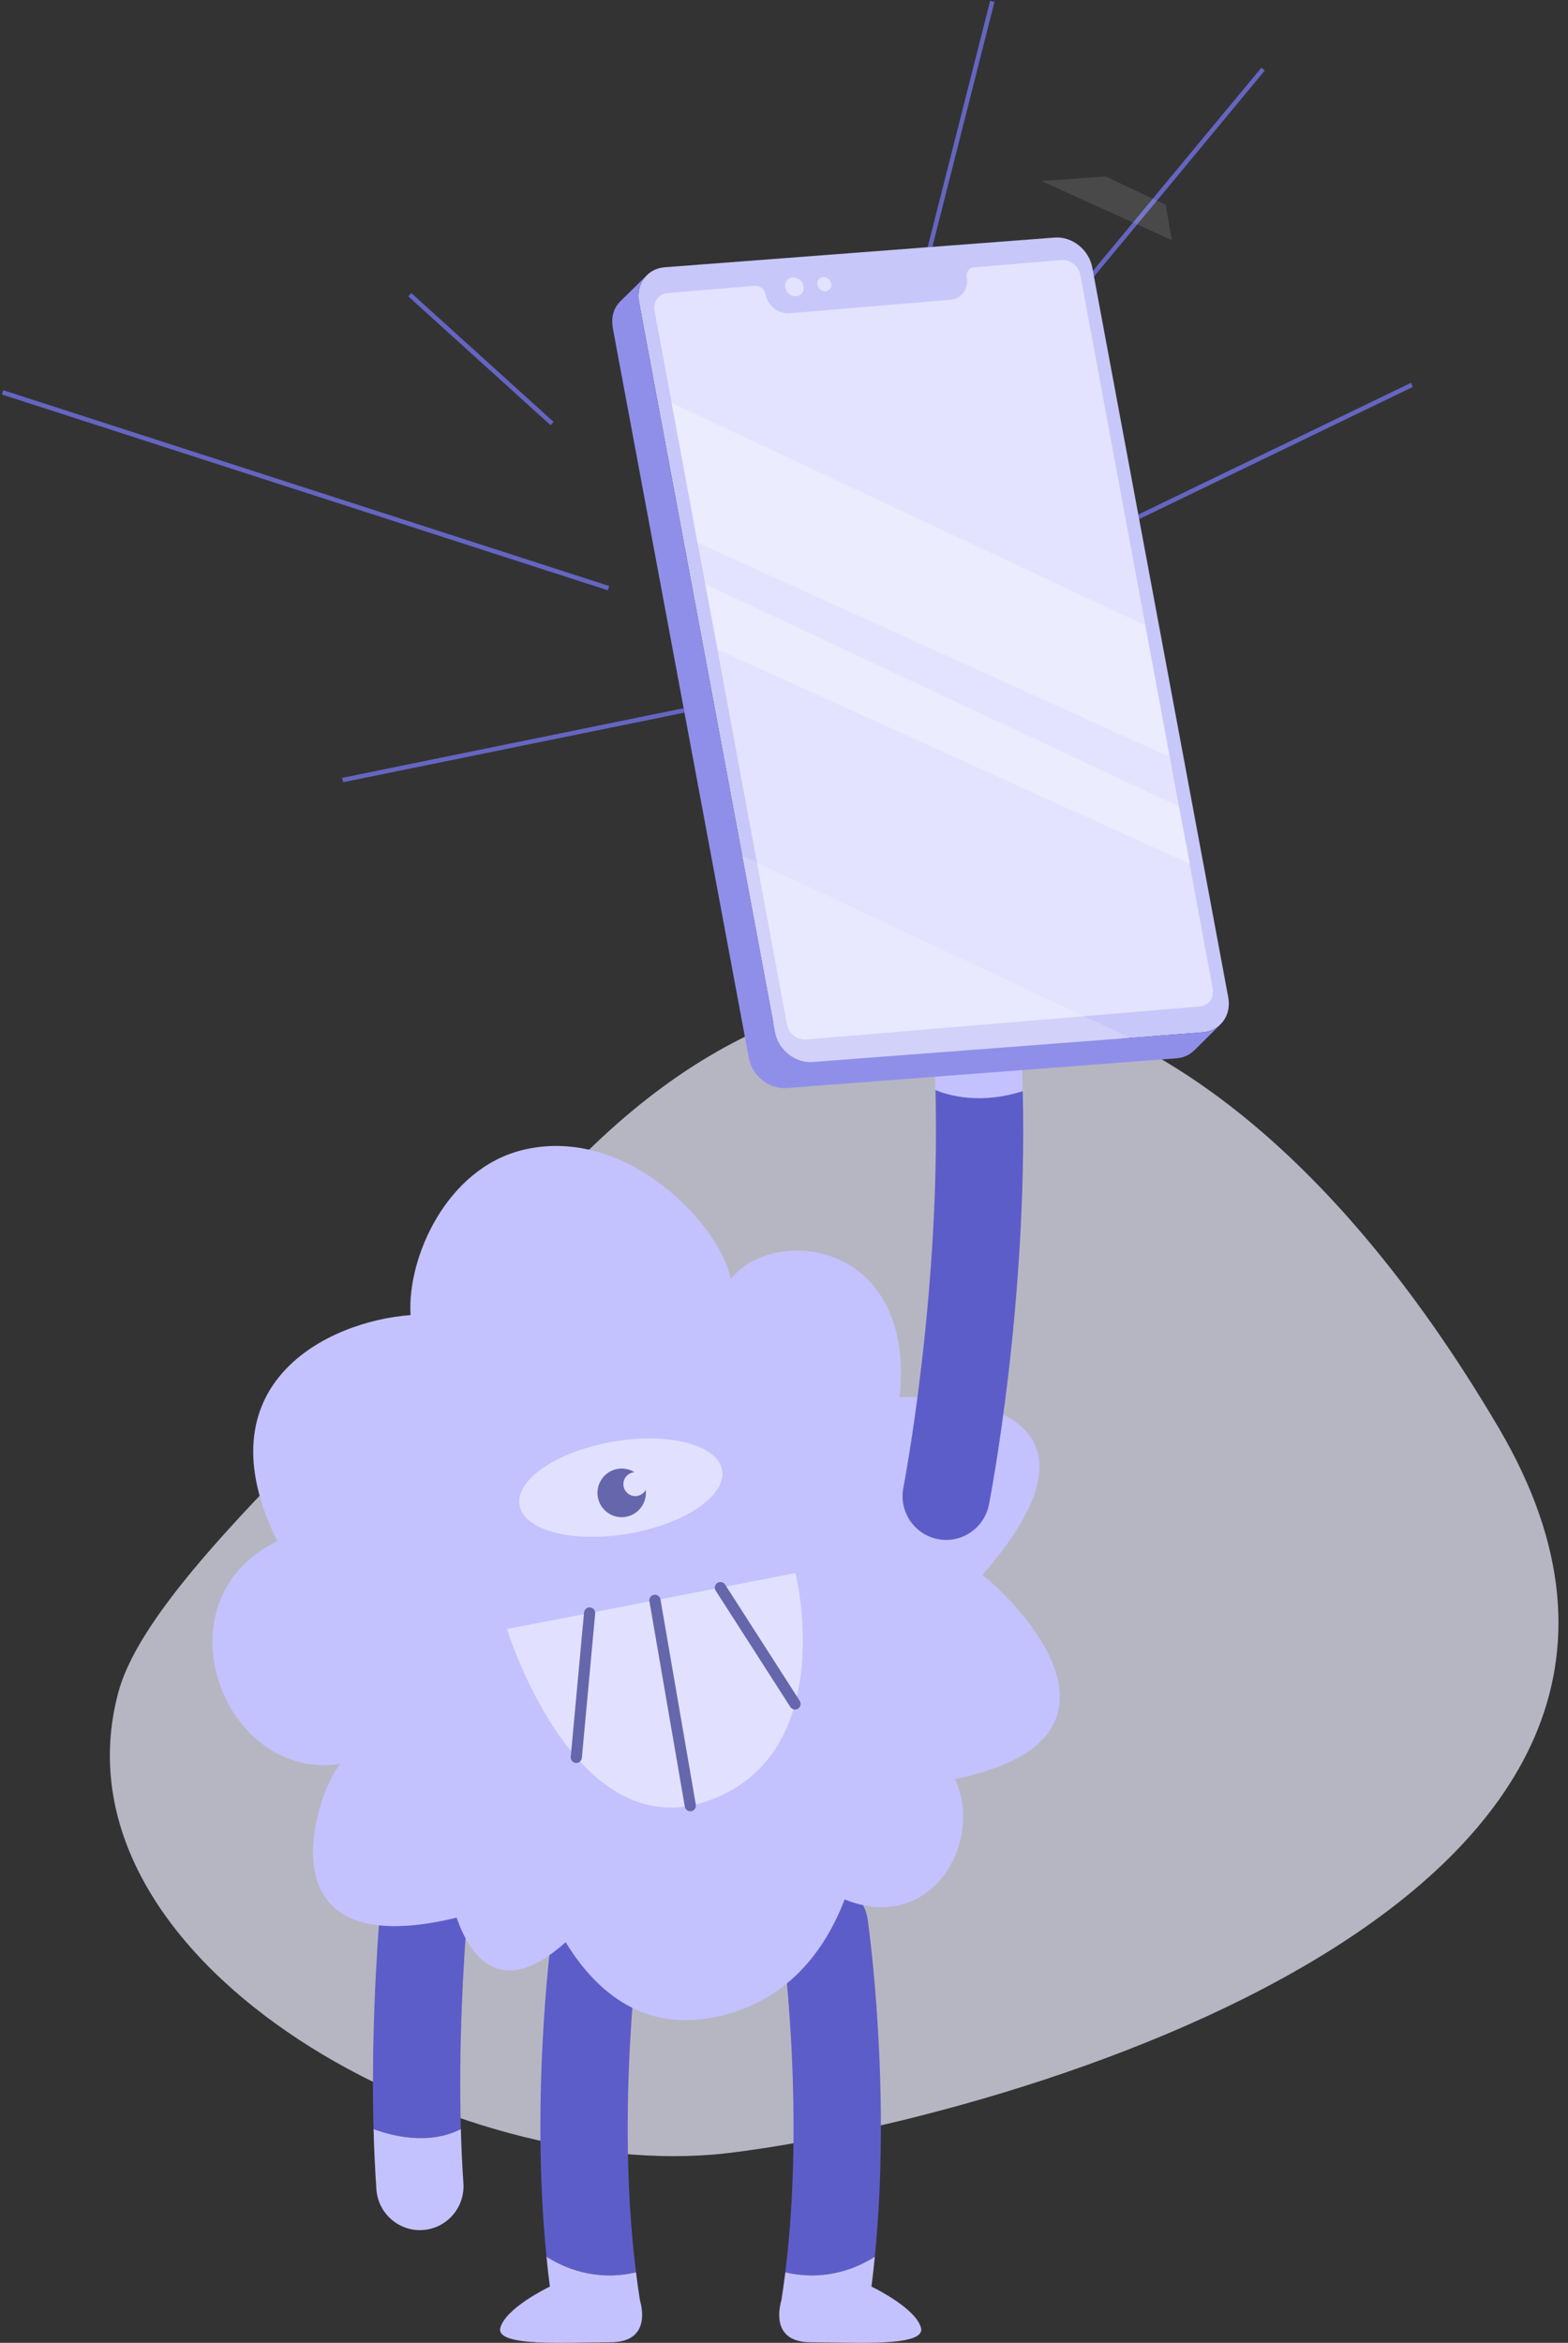 <svg width="164" height="245" viewBox="0 0 164 245" fill="none" xmlns="http://www.w3.org/2000/svg">
<rect x="0" y="0" width="164" height="245" fill="#333333" stroke="none"/>
<path opacity="0.7" d="M12.373 176.983C4.943 204.789 46.123 227.69 74.648 225.307C75.156 225.265 75.665 225.213 76.177 225.151C104.88 221.709 185.916 198.91 156.778 149.365C127.64 99.821 87.987 87.75 55.002 127.41C41.249 143.945 15.738 164.396 12.373 176.983Z" fill="#EEEEFF"/>
<path d="M50.085 188.405C50.436 185.9 48.697 183.58 46.203 183.228C43.706 182.875 41.399 184.621 41.048 187.127C40.936 187.921 38.599 204.896 39.071 222.644C40.889 223.321 44.806 224.384 48.201 222.647C47.728 205.549 50.054 188.633 50.085 188.405Z" fill="#5D5DC9"/>
<path d="M39.072 222.646C39.128 224.744 39.224 226.852 39.367 228.943C39.533 231.361 41.536 233.213 43.913 233.213C44.018 233.213 44.123 233.208 44.229 233.201C46.742 233.027 48.641 230.842 48.468 228.316C48.34 226.438 48.253 224.542 48.202 222.646C44.804 224.385 40.89 223.323 39.072 222.646Z" fill="#C3C2FF"/>
<path d="M66.519 237.623C64.369 220.364 66.91 202.211 66.938 202.019C67.299 199.514 65.567 197.192 63.075 196.83C60.581 196.47 58.267 198.204 57.907 200.71C57.792 201.502 55.413 218.446 57.156 235.992C58.782 237.036 62.184 238.653 66.519 237.623Z" fill="#5D5DC9"/>
<path d="M66.521 237.623C62.185 238.652 58.783 237.036 57.157 235.992C57.26 237.033 57.377 238.074 57.511 239.115C57.024 239.353 52.911 241.404 52.337 243.406C51.745 245.471 59.345 244.938 63.861 244.938C68.376 244.938 66.954 240.68 66.93 240.53C66.776 239.566 66.643 238.596 66.521 237.623Z" fill="#C3C2FF"/>
<path d="M82.136 237.623C84.286 220.364 81.745 202.211 81.717 202.019C81.356 199.514 83.088 197.192 85.58 196.83C88.074 196.47 90.388 198.204 90.748 200.71C90.863 201.502 93.243 218.446 91.499 235.992C89.873 237.036 86.471 238.653 82.136 237.623Z" fill="#5D5DC9"/>
<path d="M82.139 237.623C86.475 238.652 89.877 237.036 91.503 235.992C91.4 237.033 91.283 238.074 91.15 239.115C91.636 239.353 95.749 241.404 96.323 243.406C96.915 245.471 89.315 244.938 84.799 244.938C80.284 244.938 81.706 240.68 81.73 240.53C81.882 239.566 82.017 238.596 82.139 237.623Z" fill="#C3C2FF"/>
<path d="M102.738 164.708C118.906 146.186 97.544 145.932 94.079 146.111C95.836 129.926 81.114 127.935 76.416 133.77C75.506 128.426 65.709 117.58 54.682 120.255C46.675 122.201 42.557 131.564 42.943 137.524C34.246 138.163 20.881 144.736 29.005 161.171C16.207 167.347 23.298 186.357 35.617 184.458C33.481 186.526 26.314 205.732 47.761 200.536C49.155 204.545 52.347 209.226 59.163 203.1C62.078 207.88 66.83 212.305 74.21 211.036C82.436 209.624 86.421 203.668 88.342 198.627C97.413 202.324 102.954 192.599 99.882 186.042C121.52 181.586 104.828 166.132 102.738 164.708Z" fill="#C3C2FF"/>
<path d="M65.75 160.378C71.601 159.371 75.979 156.403 75.528 153.748C75.078 151.093 69.969 149.757 64.117 150.764C58.266 151.771 53.888 154.74 54.339 157.395C54.789 160.05 59.898 161.385 65.75 160.378Z" fill="#E1E1FF"/>
<path d="M65.449 158.622C66.827 158.384 67.754 157.069 67.519 155.685C67.284 154.3 65.975 153.369 64.597 153.607C63.219 153.844 62.292 155.159 62.527 156.544C62.762 157.929 64.07 158.859 65.449 158.622Z" fill="#6666AD"/>
<path d="M66.446 156.452C67.132 156.452 67.689 155.893 67.689 155.203C67.689 154.513 67.132 153.954 66.446 153.954C65.759 153.954 65.202 154.513 65.202 155.203C65.202 155.893 65.759 156.452 66.446 156.452Z" fill="#E1E1FF"/>
<path d="M83.203 164.505L53.032 170.354C53.032 170.354 60.028 193.205 73.97 188.347C87.913 183.489 83.203 164.505 83.203 164.505Z" fill="#E1E1FF"/>
<path d="M60.277 184.358C60.258 184.358 60.239 184.358 60.223 184.356C59.9 184.325 59.664 184.041 59.694 183.716L61.086 168.624C61.117 168.299 61.402 168.06 61.723 168.093C62.045 168.123 62.282 168.408 62.251 168.732L60.859 183.824C60.829 184.13 60.574 184.358 60.277 184.358Z" fill="#6666AD"/>
<path d="M83.154 178.774C82.962 178.774 82.775 178.68 82.663 178.504L74.858 166.345C74.682 166.072 74.761 165.708 75.033 165.531C75.304 165.357 75.667 165.435 75.843 165.708L83.648 177.867C83.823 178.14 83.744 178.504 83.472 178.68C83.374 178.744 83.264 178.774 83.154 178.774Z" fill="#6666AD"/>
<path d="M72.2 189.411C71.922 189.411 71.674 189.209 71.625 188.925L67.925 167.456C67.869 167.136 68.085 166.833 68.403 166.777C68.721 166.72 69.025 166.937 69.079 167.256L72.778 188.725C72.834 189.044 72.619 189.348 72.301 189.404C72.268 189.409 72.233 189.411 72.2 189.411Z" fill="#6666AD"/>
<path d="M106.974 114.103C106.945 112.793 106.9 111.474 106.836 110.151C106.716 107.624 104.578 105.672 102.062 105.793C99.545 105.914 97.602 108.06 97.722 110.587C97.776 111.725 97.816 112.86 97.843 113.993C99.206 114.558 102.522 115.528 106.974 114.103Z" fill="#C3C2FF"/>
<path d="M97.844 113.995C98.377 135.373 94.539 155.296 94.485 155.566C93.998 158.05 95.605 160.46 98.077 160.949C98.538 161.039 98.997 161.059 99.442 161.012C101.377 160.806 103.039 159.361 103.436 157.34C103.61 156.45 107.492 136.382 106.972 114.105C102.523 115.53 99.206 114.559 97.844 113.995Z" fill="#5D5DC9"/>
<path d="M131.925 7.08L99.035 46.751L99.395 47.051L132.284 7.38L131.925 7.08Z" fill="#6565C1"/>
<path d="M147.571 40.037L101.38 62.342L101.582 62.766L147.773 40.461L147.571 40.037Z" fill="#6565C1"/>
<path d="M103.562 0.08L96.713 27.084L97.167 27.2L104.015 0.196L103.562 0.08Z" fill="#6565C1"/>
<path d="M35.791 81.341L35.883 81.802L71.585 74.523L71.494 74.062L35.791 81.341Z" fill="#6565C1"/>
<path d="M43.019 30.647L42.705 30.996L57.582 44.462L57.895 44.113L43.019 30.647Z" fill="#6565C1"/>
<path d="M0.345 40.808L0.202 41.255L63.57 61.729L63.713 61.281L0.345 40.808Z" fill="#6565C1"/>
<path d="M69.519 27.949C67.689 28.089 66.489 29.723 66.838 31.597L81.062 107.926C81.411 109.8 83.179 111.208 85.009 111.067L125.786 107.955C127.616 107.815 128.818 106.181 128.467 104.307L114.244 27.978C113.894 26.104 112.13 24.696 110.297 24.845L69.519 27.949Z" fill="#C7C7F9"/>
<path d="M64.036 33.724C64.036 33.685 64.036 33.644 64.036 33.604C64.036 33.565 64.036 33.548 64.036 33.519C64.036 33.49 64.036 33.435 64.044 33.394C64.053 33.353 64.044 33.342 64.044 33.317C64.044 33.291 64.056 33.222 64.063 33.175C64.063 33.157 64.063 33.14 64.063 33.123C64.081 33.021 64.103 32.92 64.131 32.82L64.141 32.781C64.169 32.685 64.201 32.594 64.237 32.503C64.237 32.503 64.237 32.486 64.237 32.477L64.252 32.443C64.267 32.407 64.283 32.373 64.3 32.339C64.317 32.304 64.322 32.289 64.334 32.265L64.388 32.162L64.415 32.113L64.424 32.101C64.475 32.013 64.532 31.929 64.594 31.849L64.608 31.826C64.613 31.822 64.618 31.816 64.621 31.809C64.676 31.739 64.732 31.672 64.791 31.607L64.803 31.592L64.89 31.503L67.655 28.785C67.621 28.819 67.588 28.853 67.556 28.889C67.496 28.954 67.44 29.021 67.386 29.091L67.359 29.131C67.297 29.211 67.24 29.295 67.189 29.382L67.153 29.444C67.134 29.478 67.115 29.513 67.098 29.547L67.063 29.62L67.017 29.725C67.008 29.744 67.001 29.764 66.993 29.785C66.957 29.876 66.925 29.966 66.897 30.062L66.887 30.102C66.86 30.201 66.836 30.302 66.818 30.405C66.819 30.423 66.819 30.442 66.818 30.46C66.818 30.508 66.802 30.554 66.797 30.602V30.679C66.797 30.72 66.797 30.763 66.789 30.804C66.78 30.845 66.789 30.86 66.789 30.89C66.789 30.919 66.789 30.97 66.789 31.009C66.789 31.049 66.789 31.071 66.789 31.1C66.789 31.129 66.789 31.179 66.789 31.218V31.282C66.799 31.386 66.812 31.492 66.833 31.599L81.062 107.926C81.085 108.044 81.112 108.159 81.144 108.269C81.176 108.378 81.209 108.467 81.245 108.565L81.27 108.628C81.292 108.685 81.318 108.74 81.343 108.8C81.369 108.86 81.399 108.921 81.43 108.98C81.46 109.038 81.486 109.082 81.515 109.134C81.544 109.185 81.569 109.228 81.598 109.272C81.627 109.317 81.668 109.377 81.704 109.428L81.789 109.546C81.83 109.598 81.871 109.648 81.913 109.697C81.956 109.747 81.971 109.769 82.001 109.803C82.032 109.838 82.092 109.898 82.138 109.942L82.238 110.043C82.277 110.081 82.32 110.115 82.361 110.149C82.401 110.184 82.452 110.232 82.5 110.269C82.548 110.307 82.568 110.317 82.6 110.341C82.667 110.391 82.733 110.437 82.801 110.482C82.869 110.526 82.961 110.584 83.044 110.629H83.061C83.145 110.675 83.232 110.716 83.318 110.756L83.388 110.785C83.48 110.824 83.572 110.86 83.665 110.891C83.759 110.922 83.856 110.948 83.953 110.972L84.026 110.989C84.125 111.009 84.222 111.028 84.322 111.04C84.421 111.052 84.521 111.059 84.621 111.062H84.698C84.799 111.062 84.9 111.062 85.003 111.054L125.786 107.955C126.489 107.912 127.153 107.616 127.657 107.121L124.915 109.838C124.41 110.332 123.746 110.628 123.043 110.672L82.267 113.784C82.165 113.789 82.064 113.789 81.962 113.784H81.888C81.785 113.784 81.685 113.774 81.586 113.762C81.488 113.748 81.389 113.729 81.292 113.709L81.219 113.691C81.12 113.667 81.025 113.642 80.93 113.611C80.835 113.58 80.743 113.544 80.651 113.505L80.583 113.476C80.559 113.465 80.537 113.457 80.515 113.445C80.45 113.416 80.387 113.383 80.324 113.349H80.309C80.237 113.311 80.168 113.27 80.1 113.227L80.064 113.202C79.996 113.157 79.929 113.111 79.865 113.061C79.838 113.042 79.809 113.025 79.783 113.005L79.763 112.989C79.715 112.951 79.671 112.91 79.625 112.871C79.579 112.832 79.552 112.811 79.518 112.78L79.501 112.763L79.4 112.664C79.363 112.624 79.322 112.587 79.286 112.547C79.279 112.539 79.272 112.531 79.264 112.523C79.234 112.489 79.206 112.453 79.176 112.419C79.145 112.385 79.109 112.342 79.079 112.302L79.052 112.266L78.966 112.148C78.941 112.112 78.914 112.076 78.89 112.039C78.866 112.001 78.871 112.008 78.861 111.992C78.832 111.946 78.805 111.9 78.778 111.854C78.75 111.807 78.735 111.785 78.716 111.751L78.692 111.699C78.662 111.641 78.635 111.581 78.606 111.52C78.591 111.485 78.572 111.453 78.556 111.417L78.533 111.355L78.507 111.292C78.471 111.194 78.437 111.098 78.408 110.999C78.375 110.886 78.347 110.772 78.325 110.656L64.096 34.313C64.075 34.207 64.063 34.101 64.053 33.997V33.962C64.054 33.953 64.054 33.943 64.053 33.933C64.053 33.894 64.053 33.854 64.053 33.815C64.053 33.776 64.036 33.752 64.036 33.724Z" fill="#8F8FEA"/>
<path d="M111.044 27.192L101.878 27.961C101.754 27.971 101.634 28.007 101.526 28.068C101.417 28.129 101.323 28.213 101.25 28.314C101.177 28.415 101.126 28.53 101.102 28.652C101.077 28.775 101.079 28.901 101.107 29.023C101.327 30.21 100.571 31.249 99.421 31.344L82.561 32.76C81.982 32.785 81.412 32.6 80.957 32.239C80.502 31.877 80.191 31.362 80.081 30.789C80.032 30.528 79.892 30.293 79.686 30.127C79.48 29.961 79.222 29.875 78.958 29.884L69.802 30.652C68.886 30.73 68.288 31.556 68.463 32.5L82.311 107.144C82.396 107.597 82.64 108.005 82.999 108.293C83.357 108.581 83.806 108.73 84.264 108.712L125.505 105.251C126.419 105.176 127.018 104.348 126.844 103.406L112.996 28.761C112.91 28.308 112.666 27.9 112.308 27.613C111.951 27.325 111.502 27.176 111.044 27.192Z" fill="#E3E3FF"/>
<path opacity="0.33" d="M70.235 42.139L119.777 65.397L122.329 79.147L72.945 56.742L70.235 42.139Z" fill="white"/>
<g opacity="0.35">
<path opacity="0.5" d="M81.062 107.926L77.624 89.475L118.22 108.533L85.009 111.068C83.179 111.208 81.411 109.798 81.062 107.926Z" fill="white"/>
</g>
<path opacity="0.33" d="M73.752 61.089L123.293 84.347L124.489 90.348L75.106 67.944L73.752 61.089Z" fill="white"/>
<g opacity="0.33">
<path opacity="0.33" d="M115.629 18.455L121.922 21.41L122.563 25.116L108.924 18.928L115.629 18.455Z" fill="white"/>
</g>
<path d="M86.086 28.98C85.993 28.986 85.902 29.012 85.82 29.057C85.737 29.102 85.666 29.164 85.61 29.239C85.553 29.314 85.514 29.401 85.494 29.493C85.474 29.585 85.474 29.68 85.494 29.772C85.531 29.97 85.636 30.148 85.793 30.274C85.949 30.4 86.145 30.465 86.345 30.457C86.438 30.451 86.529 30.424 86.611 30.379C86.693 30.335 86.765 30.273 86.821 30.198C86.877 30.122 86.916 30.036 86.936 29.944C86.957 29.852 86.957 29.757 86.937 29.666C86.901 29.467 86.795 29.289 86.638 29.163C86.482 29.037 86.286 28.973 86.086 28.98Z" fill="#E3E3FF"/>
<path d="M82.918 29.011C82.794 29.019 82.673 29.054 82.564 29.114C82.455 29.173 82.359 29.256 82.285 29.356C82.21 29.456 82.157 29.571 82.131 29.693C82.104 29.815 82.104 29.942 82.131 30.064C82.177 30.329 82.316 30.568 82.523 30.737C82.731 30.906 82.992 30.994 83.258 30.984C83.383 30.976 83.504 30.941 83.613 30.882C83.723 30.822 83.818 30.74 83.893 30.64C83.968 30.54 84.02 30.424 84.047 30.302C84.073 30.18 84.073 30.053 84.046 29.93C84 29.666 83.86 29.428 83.653 29.259C83.446 29.09 83.185 29.002 82.918 29.011Z" fill="#E3E3FF"/>
</svg>
